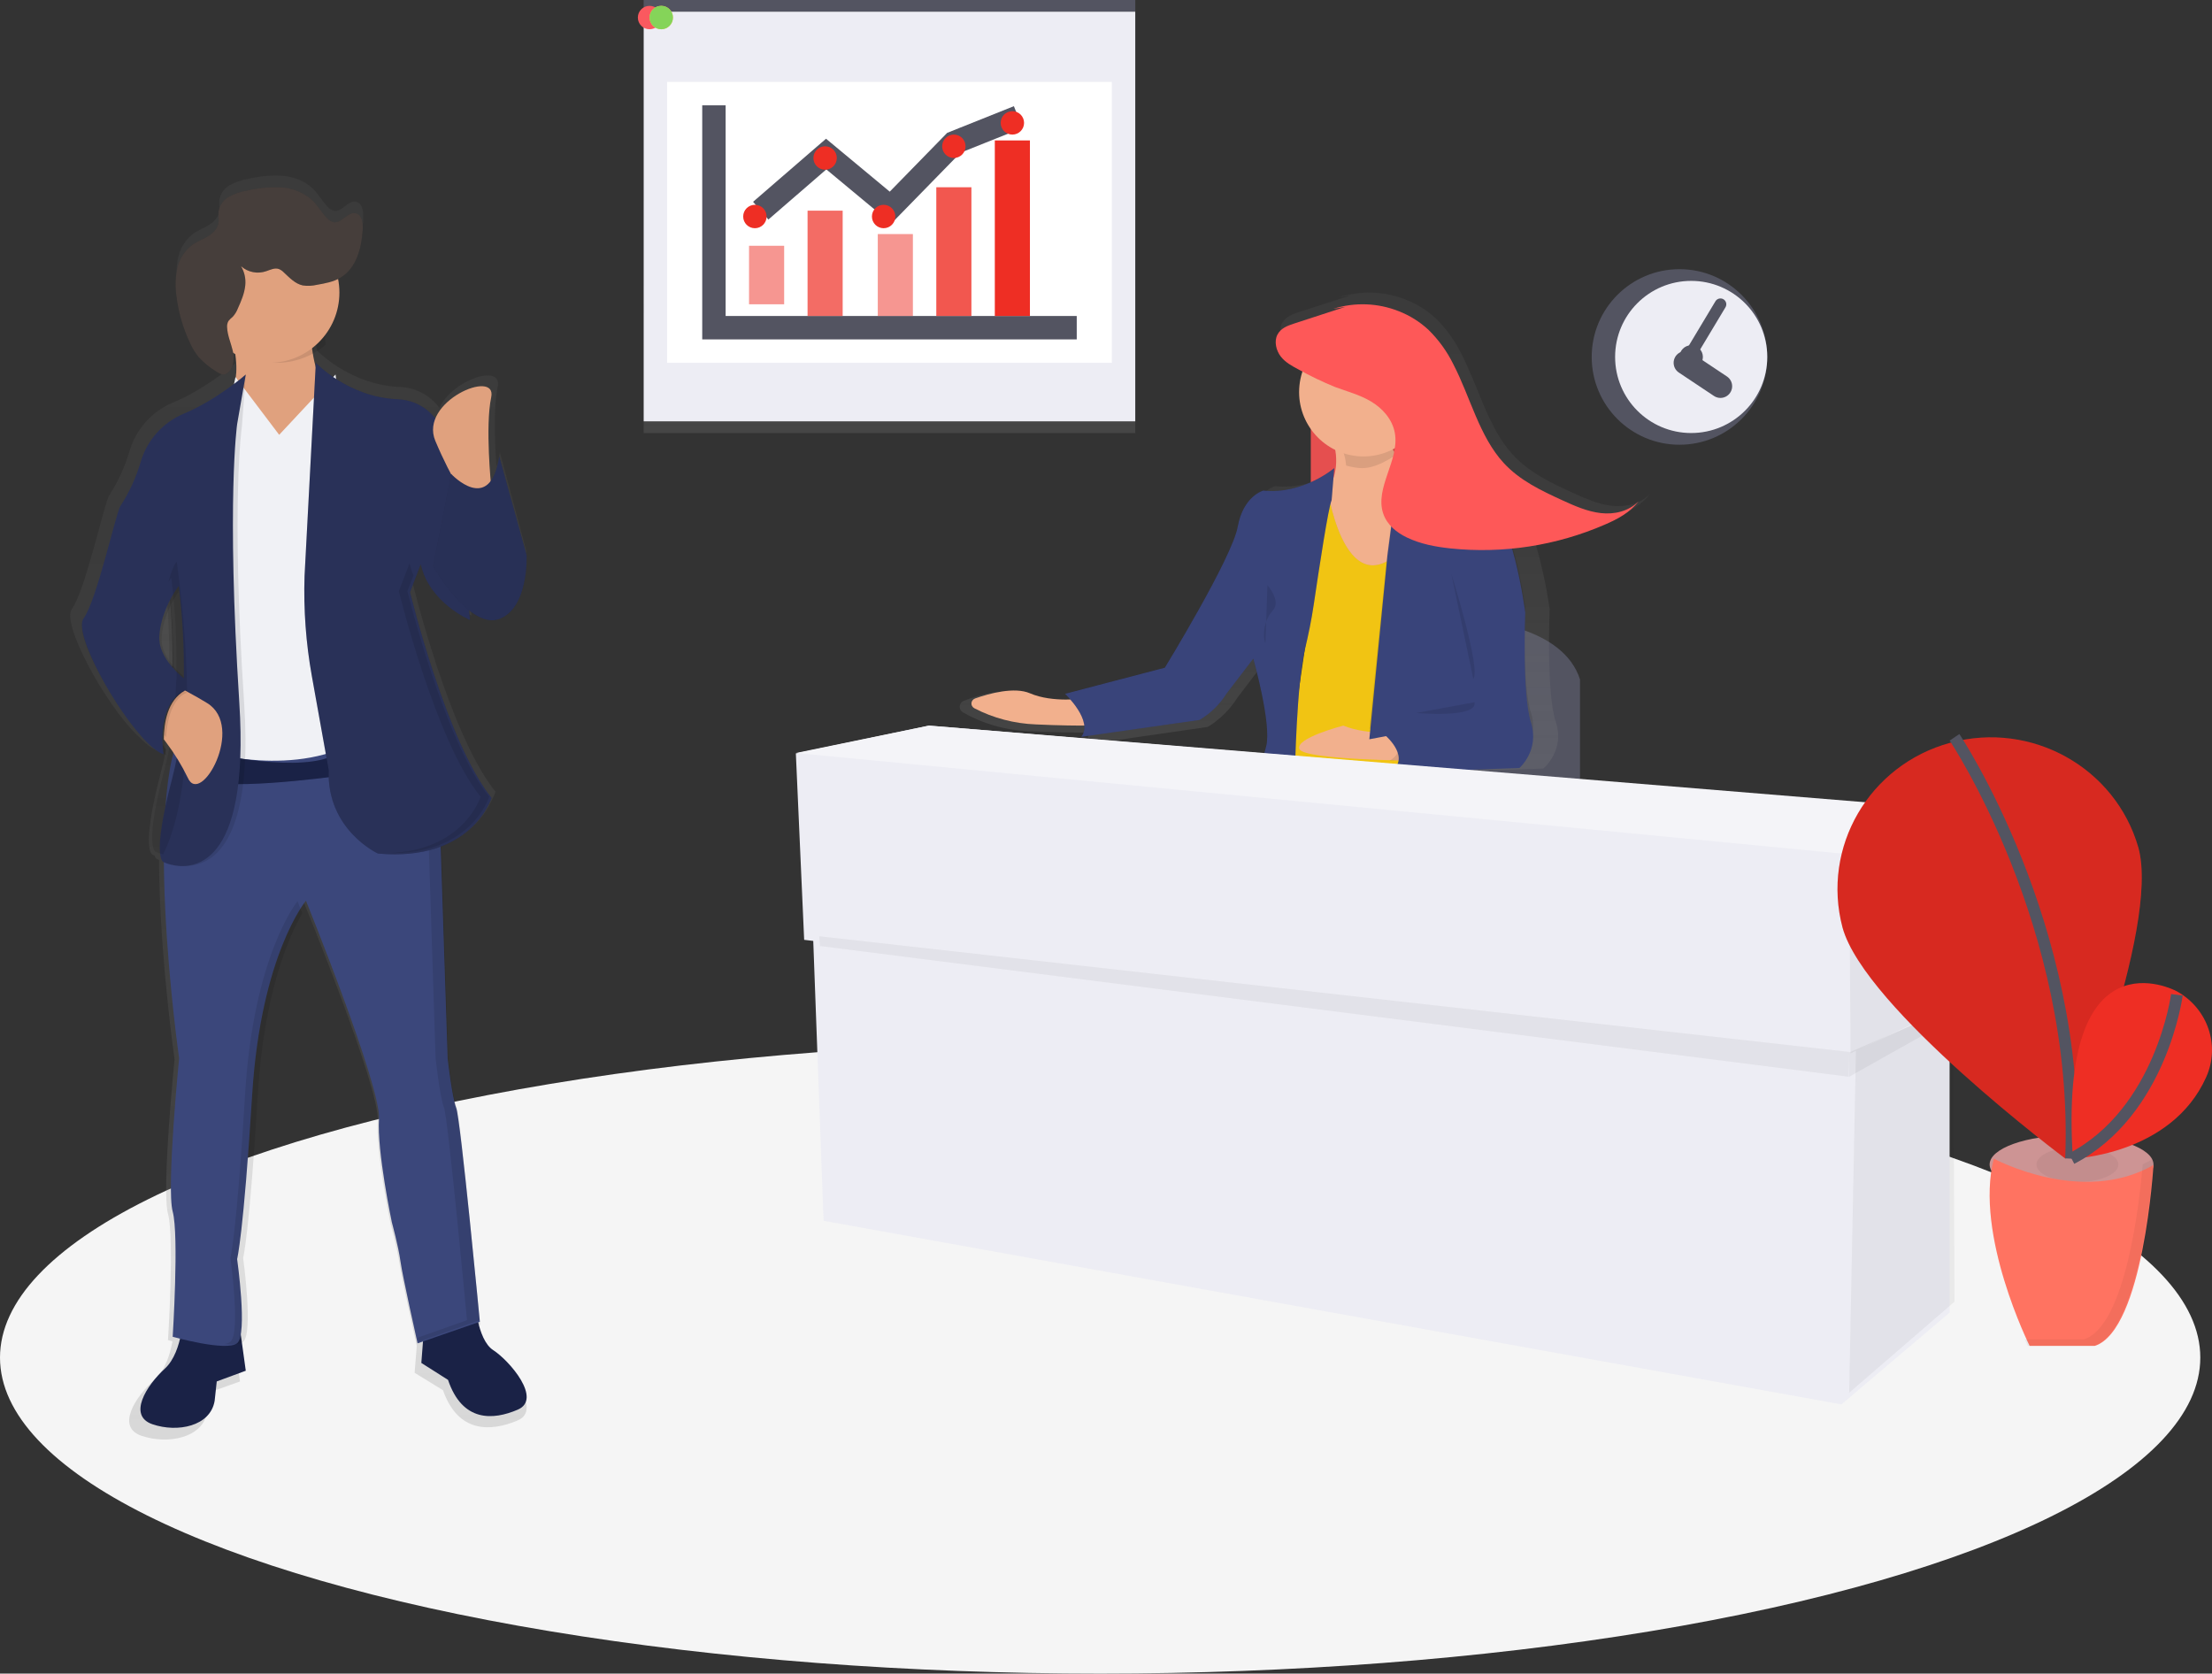 <?xml version="1.0" encoding="UTF-8"?>
<svg width="189px" height="143px" viewBox="0 0 189 143" version="1.1" xmlns="http://www.w3.org/2000/svg" xmlns:xlink="http://www.w3.org/1999/xlink">
    <rect x="0" y="0" width="189" height="143" fill="#333333" stroke="none"/>
    <!-- Generator: Sketch 51.2 (57519) - http://www.bohemiancoding.com/sketch -->
    <title>PALCEHOLDER 1</title>
    <desc>Created with Sketch.</desc>
    <defs>
        <linearGradient x1="49.998%" y1="100%" x2="49.998%" y2="0%" id="linearGradient-1">
            <stop stop-color="#808080" stop-opacity="0.25" offset="0%"></stop>
            <stop stop-color="#808080" stop-opacity="0.12" offset="54%"></stop>
            <stop stop-color="#808080" stop-opacity="0.1" offset="100%"></stop>
        </linearGradient>
        <linearGradient x1="49.999%" y1="100%" x2="49.999%" y2="-0.035%" id="linearGradient-2">
            <stop stop-color="#808080" stop-opacity="0.25" offset="0%"></stop>
            <stop stop-color="#808080" stop-opacity="0.12" offset="54%"></stop>
            <stop stop-color="#808080" stop-opacity="0.1" offset="100%"></stop>
        </linearGradient>
        <linearGradient x1="50.021%" y1="99.999%" x2="50.021%" y2="-0.011%" id="linearGradient-3">
            <stop stop-color="#808080" stop-opacity="0.25" offset="0%"></stop>
            <stop stop-color="#808080" stop-opacity="0.12" offset="54%"></stop>
            <stop stop-color="#808080" stop-opacity="0.1" offset="100%"></stop>
        </linearGradient>
        <linearGradient x1="50.003%" y1="100%" x2="50.003%" y2="0%" id="linearGradient-4">
            <stop stop-color="#808080" stop-opacity="0.25" offset="0%"></stop>
            <stop stop-color="#808080" stop-opacity="0.12" offset="54%"></stop>
            <stop stop-color="#808080" stop-opacity="0.1" offset="100%"></stop>
        </linearGradient>
    </defs>
    <g id="PALCEHOLDER-1" stroke="none" stroke-width="1" fill="none" fill-rule="evenodd">
        <g id="undraw_in_the_office_o44c">
            <polygon id="Shape" fill="url(#linearGradient-1)" fill-rule="nonzero" points="55 0 55 2.049 55 37 97 37 97 2.049 97 0"></polygon>
            <rect id="Rectangle-path" fill="#535461" fill-rule="nonzero" x="55" y="0" width="42" height="1"></rect>
            <rect id="Rectangle-path" fill="#EDEDF4" fill-rule="nonzero" x="55" y="1" width="42" height="35"></rect>
            <rect id="Rectangle-path" fill="#FFFFFF" fill-rule="nonzero" x="57" y="7" width="38" height="24"></rect>
            <circle id="Oval" fill="#FA595F" fill-rule="nonzero" cx="55.5" cy="1.5" r="1"></circle>
            <circle id="Oval" fill="#FFC74C" fill-rule="nonzero" cx="56.5" cy="1.5" r="1"></circle>
            <circle id="Oval" fill="#85D459" fill-rule="nonzero" cx="56.5" cy="1.5" r="1"></circle>
            <polyline id="Shape" stroke="#535461" stroke-width="2" points="61 9 61 28 92 28"></polyline>
            <rect id="Rectangle-path" fill="#EE2E24" fill-rule="nonzero" opacity="0.5" x="64" y="21" width="3" height="5"></rect>
            <rect id="Rectangle-path" fill="#EE2E24" fill-rule="nonzero" opacity="0.7" x="69" y="18" width="3" height="9"></rect>
            <rect id="Rectangle-path" fill="#EE2E24" fill-rule="nonzero" opacity="0.5" x="75" y="20" width="3" height="7"></rect>
            <rect id="Rectangle-path" fill="#EE2E24" fill-rule="nonzero" opacity="0.8" x="80" y="16" width="3" height="11"></rect>
            <rect id="Rectangle-path" fill="#EE2E24" fill-rule="nonzero" x="85" y="12" width="3" height="15"></rect>
            <polyline id="Shape" stroke="#535461" stroke-width="2" points="65 18 70.591 13.164 76.093 17.735 81.5 12.199 87 10"></polyline>
            <circle id="Oval" fill="#EE2E24" fill-rule="nonzero" cx="64.5" cy="18.5" r="1"></circle>
            <circle id="Oval" fill="#EE2E24" fill-rule="nonzero" cx="75.5" cy="18.5" r="1"></circle>
            <circle id="Oval" fill="#EE2E24" fill-rule="nonzero" cx="81.5" cy="12.5" r="1"></circle>
            <circle id="Oval" fill="#EE2E24" fill-rule="nonzero" cx="70.5" cy="13.5" r="1"></circle>
            <circle id="Oval" fill="#EE2E24" fill-rule="nonzero" cx="86.5" cy="10.5" r="1"></circle>
            <ellipse id="Oval" fill="#F5F5F5" fill-rule="nonzero" cx="94" cy="116" rx="94" ry="27"></ellipse>
            <path d="M114,64.683 C114,64.683 116.623,51.892 126.651,53.078 C126.651,53.078 133.568,53.551 135,58.052 L135,68 L114,64.683 Z" id="Shape" fill="#535461" fill-rule="nonzero"></path>
            <path d="M137.711,43.216 C136.545,43.083 135.44,42.584 134.354,42.094 C132.527,41.261 130.657,40.382 129.245,38.836 C127.122,36.516 126.351,33.091 124.857,30.217 C124.304,29.091 123.564,28.069 122.669,27.195 C121.929,26.515 121.071,25.978 120.139,25.611 C118.307,24.876 116.28,24.802 114.399,25.4 L115.444,25.225 L110.975,26.666 C110.419,26.847 109.809,27.077 109.527,27.644 C109.245,28.211 109.424,29.023 109.826,29.542 C110.227,30.061 110.791,30.362 111.338,30.654 L111.808,30.902 C111.033,32.738 111.258,34.848 112.404,36.474 L112.404,41.099 C111.3,41.501 110.121,41.652 108.952,41.542 C108.631,41.65 108.335,41.823 108.083,42.052 C107.538,42.474 106.846,43.317 106.564,44.876 C106.09,47.504 100.714,56.454 100.154,57.373 L91.378,59.693 L91.43,59.744 L91.261,59.788 C91.261,59.788 91.33,59.853 91.439,59.969 C90.448,60.037 88.706,60.033 87.32,59.375 C85.899,58.7 83.618,59.391 82.347,59.881 C82.153,59.956 82.018,60.138 82.002,60.348 C81.985,60.557 82.09,60.758 82.27,60.863 C83.98,61.843 85.898,62.395 87.864,62.473 C90.007,62.586 91.762,62.601 92.964,62.589 C93.021,62.959 92.923,63.336 92.694,63.63 L103.181,62.116 C103.488,61.939 103.779,61.734 104.048,61.502 C104.693,60.985 105.249,60.364 105.693,59.664 L107.951,56.684 C108.093,57.198 109.567,62.66 109.071,64.472 L108.543,66.479 L111.631,66.802 L111.631,66.735 L120.977,68 L120.977,67.789 L120.994,67.789 L121.033,66.02 L131.867,65.668 C131.867,65.668 133.748,64.126 132.926,61.661 C132.105,59.195 132.408,52.048 132.408,52.048 C132.125,50.067 131.696,48.109 131.123,46.192 C133.517,45.847 135.855,45.182 138.075,44.214 C139.153,43.746 140.242,43.178 141,42.189 C140.131,43.075 138.877,43.349 137.711,43.216 Z" id="Shape" fill="url(#linearGradient-2)" fill-rule="nonzero"></path>
            <rect id="Rectangle-path" fill="#FE5858" fill-rule="nonzero" x="112" y="31" width="9" height="14"></rect>
            <rect id="Rectangle-path" fill="#000000" fill-rule="nonzero" opacity="0.1" x="112" y="31" width="9" height="14"></rect>
            <path d="M113.178,36.366 C114.282,37.834 114.481,39.812 113.691,41.478 C112.361,44.392 113.175,48.587 114.247,49.227 C115.318,49.867 119.571,50.739 120.899,48.877 C122.227,47.014 122.153,41.634 121.716,40.853 C121.278,40.072 118.038,39.411 118.177,35 L113.178,36.366 Z" id="Shape" fill="#F2B08D" fill-rule="nonzero"></path>
            <path d="M113.465,42 C113.465,42 115.183,53.393 121,45.551 L120.518,67 L110,65.612 L113.465,42 Z" id="Shape" fill="#000000" fill-rule="nonzero" opacity="0.1"></path>
            <path d="M113.465,42 C113.465,42 115.183,53.393 121,45.551 L120.518,67 L110,65.612 L113.465,42 Z" id="Shape" fill="#F1C413" fill-rule="nonzero"></path>
            <path d="M120.121,62.528 C120.121,62.528 116.963,62.909 114.777,62 C114.777,62 110.613,63.074 111.029,64.007 C111.446,64.94 121,65 121,65 L120.121,62.528 Z" id="Shape" fill="#F2B08D" fill-rule="nonzero"></path>
            <path d="M92.623,59.681 C92.623,59.681 89.944,60.077 88.01,59.241 C86.674,58.662 84.525,59.256 83.326,59.676 C83.143,59.741 83.017,59.896 83.002,60.076 C82.986,60.255 83.084,60.427 83.253,60.518 C84.864,61.358 86.67,61.831 88.52,61.898 C92.453,62.085 95,61.958 95,61.958 L92.623,59.681 Z" id="Shape" fill="#F2B08D" fill-rule="nonzero"></path>
            <path d="M118.546,47.149 L117,62.27 L118.433,62.013 C118.433,62.013 120.648,63.878 118.731,65 L129.818,64.653 C129.818,64.653 131.573,63.206 130.806,60.883 C130.039,58.559 130.323,51.859 130.323,51.859 C130.323,51.859 129.181,43.379 126.915,42.936 C126.915,42.936 122.331,42.024 119.653,39 L118.546,47.149 Z" id="Shape" fill="#000000" fill-rule="nonzero" opacity="0.1"></path>
            <path d="M118.546,47.473 L117,63.167 L118.433,62.899 C118.433,62.899 120.648,64.836 118.731,66 L129.818,65.625 C129.818,65.625 131.573,64.123 130.806,61.712 C130.039,59.3 130.323,52.346 130.323,52.346 C130.323,52.346 129.181,43.545 126.915,43.085 C126.915,43.085 122.331,42.139 119.653,39 L118.546,47.473 Z" id="Shape" fill="#39447A" fill-rule="nonzero"></path>
            <path d="M114,40 C114,40 111.326,42.267 107.938,41.915 C107.938,41.915 106.231,42.361 105.75,45.013 C105.27,47.666 99.526,57.039 99.526,57.039 L91,59.269 C91,59.269 93.456,61.601 92.383,62.946 L102.494,61.503 C103.427,60.946 104.215,60.177 104.794,59.256 L107.081,56.273 C107.081,56.273 108.672,61.944 108.173,63.768 L107.664,65.69 L110.642,66 C110.642,66 110.787,58.459 111.488,55.53 C111.792,54.262 112.054,52.988 112.245,51.699 C112.731,48.409 113.493,43.406 113.777,42.746 L114,40 Z" id="Shape" fill="#000000" fill-rule="nonzero" opacity="0.1"></path>
            <path d="M114,40 C114,40 111.326,42.277 107.939,41.917 C107.939,41.917 106.231,42.362 105.751,45.016 C105.271,47.67 99.525,57.051 99.525,57.051 L91,59.282 C91,59.282 93.456,61.615 92.383,62.961 L102.493,61.517 C103.43,60.96 104.221,60.187 104.801,59.263 L107.088,56.278 C107.088,56.278 108.679,61.952 108.18,63.777 L107.67,65.7 L110.642,66 C110.642,66 110.787,58.455 111.488,55.524 C111.792,54.255 112.054,52.98 112.245,51.691 C112.732,48.399 113.493,43.393 113.778,42.733 L114,40 Z" id="Shape" fill="#39447A" fill-rule="nonzero"></path>
            <path d="M120,38.406 C119.501,37.684 119.074,37.376 119.123,36 L114,37.261 C114.606,37.987 114.959,38.863 115.013,39.776 C115.376,39.881 115.75,39.952 116.128,39.988 C117.528,40.122 118.936,39.095 120,38.406 Z" id="Shape" fill="#000000" fill-rule="nonzero" opacity="0.1"></path>
            <circle id="Oval" fill="#F2B08D" fill-rule="nonzero" transform="translate(116.5, 33.5) rotate(-84.08) translate(-116.5, -33.5) " cx="116.5" cy="33.5" r="5.5"></circle>
            <path d="M108.294,50 C108.294,50 109.5,51.352 108.76,52.158 C108.02,52.964 107.85,54.206 108.121,55" id="Shape" fill="#000000" fill-rule="nonzero" opacity="0.1"></path>
            <path d="M124,49 C124,49 126.578,57.234 125.88,58" id="Shape" fill="#000000" fill-rule="nonzero" opacity="0.1"></path>
            <path d="M121,60.922 C121,60.922 126.289,61.398 125.988,60" id="Shape" fill="#000000" fill-rule="nonzero" opacity="0.1"></path>
            <path d="M113.913,26.388 C115.758,25.805 117.745,25.881 119.541,26.601 C120.458,26.962 121.301,27.49 122.029,28.158 C122.906,29.013 123.631,30.013 124.173,31.114 C125.633,33.927 126.39,37.279 128.471,39.548 C129.856,41.058 131.69,41.92 133.481,42.742 C134.539,43.226 135.63,43.711 136.775,43.841 C137.919,43.971 139.148,43.703 140,42.838 C139.264,43.805 138.196,44.361 137.138,44.819 C132.975,46.628 128.421,47.33 123.911,46.857 C122.642,46.72 121.373,46.486 120.197,45.92 C119.351,45.511 118.53,44.87 118.196,43.909 C117.426,41.694 119.588,39.343 119.182,37.007 C118.97,35.808 118.105,34.877 117.141,34.302 C116.176,33.727 115.1,33.45 114.07,33.067 C112.988,32.626 111.933,32.119 110.912,31.548 C110.375,31.263 109.821,30.963 109.431,30.46 C109.042,29.958 108.85,29.182 109.14,28.609 C109.429,28.037 110.015,27.83 110.559,27.651 L114.943,26.222" id="Shape" fill="#FE5858" fill-rule="nonzero"></path>
            <polygon id="Shape" fill="#EDEDF4" fill-rule="nonzero" points="168 69.369 79.374 62 68 64.376 68.71 80.304 69.487 80.398 70.369 104.312 157.338 120 166.58 112.156 166.58 86.229 167.763 85.534"></polygon>
            <polygon id="Shape" fill="#000000" fill-rule="nonzero" opacity="0.05" points="168 69 167.762 85.415 158.12 90 158 72.862"></polygon>
            <polygon id="Shape" fill="#000000" fill-rule="nonzero" opacity="0.05" points="166.886 86 167 111.222 158 119 158.577 89.771"></polygon>
            <polygon id="Shape" fill="#000000" fill-rule="nonzero" opacity="0.05" points="70.064 80.832 157.954 92 158 89.882 70 80"></polygon>
            <polygon id="Shape" fill="#000000" fill-rule="nonzero" opacity="0.05" points="167 86.942 167 86 158 89.921 158 92"></polygon>
            <polygon id="Shape" fill="#F4F4F8" fill-rule="nonzero" points="68 64.34 79.374 62 168 69.255 158.046 73"></polygon>
            <ellipse id="Oval" fill="#CD9494" fill-rule="nonzero" cx="177" cy="99.5" rx="7" ry="2.5"></ellipse>
            <ellipse id="Oval" fill="#000000" fill-rule="nonzero" opacity="0.05" cx="177.5" cy="99.5" rx="3.5" ry="1.5"></ellipse>
            <path d="M170.357,99 C170.357,99 177.874,103.068 184,99.543 C184,99.543 183.162,113.643 178.988,115 L173.419,115 C173.419,115 168.686,105.508 170.357,99 Z" id="Shape" fill="#FF7361" fill-rule="nonzero"></path>
            <path d="M182.71,72.42 C184.619,79.326 176.476,99 176.476,99 C176.476,99 159.334,86.176 157.433,79.262 C155.607,72.386 159.718,65.339 166.649,63.463 C173.579,61.587 180.744,65.582 182.71,72.42 Z" id="Shape" fill="#EE2E24" fill-rule="nonzero"></path>
            <path d="M182.71,72.42 C184.619,79.326 176.476,99 176.476,99 C176.476,99 159.334,86.176 157.433,79.262 C155.607,72.386 159.718,65.339 166.649,63.463 C173.579,61.587 180.744,65.582 182.71,72.42 Z" id="Shape" fill="#000000" fill-rule="nonzero" opacity="0.1"></path>
            <path d="M167,63 C167,63 177.765,79.077 176.957,99" id="Shape" stroke="#535461"></path>
            <path d="M185.905,84.658 C185.905,84.658 175.828,79.33 177.113,99 C177.113,99 185.519,98.708 188.501,92.042 C189.708,89.359 188.66,86.222 186.062,84.74 L185.905,84.658 Z" id="Shape" fill="#EE2E24" fill-rule="nonzero"></path>
            <path d="M186,85 C186,85 184.688,94.991 177,99" id="Shape" stroke="#535461"></path>
            <path d="M183.084,99.477 C182.797,102.835 181.625,113.264 178.075,114.438 L173,114.438 C173.162,114.797 173.259,115 173.259,115 L178.912,115 C183.152,113.596 184,99 184,99 C183.703,99.174 183.397,99.334 183.084,99.477 Z" id="Shape" fill="#000000" fill-rule="nonzero" opacity="0.05"></path>
            <circle id="Oval" fill="#535461" fill-rule="nonzero" cx="143.5" cy="30.5" r="7.5"></circle>
            <circle id="Oval" fill="#EDEDF4" fill-rule="nonzero" cx="144.5" cy="30.5" r="6.5"></circle>
            <circle id="Oval" fill="#535461" fill-rule="nonzero" cx="144.5" cy="30.5" r="1"></circle>
            <path d="M147,26 L144,31" id="Shape" stroke="#535461" stroke-linecap="round"></path>
            <path d="M144,31 L147,33" id="Shape" stroke="#535461" stroke-width="2" stroke-linecap="round"></path>
            <path d="M41.966,116.181 C41.164,115.683 40.741,114.433 40.52,113.383 L41.034,113.207 C41.034,113.207 39.354,95.727 38.983,94.797 C38.611,93.868 38.237,90.52 38.237,90.52 L37.631,72.289 C40.418,71.272 41.59,69.305 41.984,68.443 C42.127,68.19 42.246,67.924 42.34,67.648 C38.414,62.815 35.251,49.799 35.251,49.799 L35.782,48.425 L36.016,47.821 C36.795,51.121 40.288,52.595 40.288,52.595 L40.237,52.111 C40.375,52.18 40.46,52.217 40.472,52.221 C41.205,52.767 41.984,53.052 42.714,52.782 C45.003,51.904 44.966,47.88 44.953,47.431 C44.953,47.172 44.953,47.016 44.953,47.016 L42.712,38.648 C42.653,39.071 42.557,39.488 42.424,39.893 C42.294,38.16 42.129,34.912 42.526,33.067 C42.966,31.016 38.662,32.428 37.545,34.846 C36.739,33.757 35.481,33.099 34.132,33.061 C30.231,32.893 27.564,30.417 27.107,29.97 C27.007,29.547 26.931,29.118 26.878,28.686 C28.421,27.3 29.155,25.22 28.826,23.167 C28.927,23.122 29.025,23.071 29.12,23.016 C30.504,22.185 30.948,20.407 31.035,18.8 C31.035,18.717 31.035,18.628 31.035,18.539 C31.055,18.005 30.933,17.345 30.415,17.237 C29.735,17.094 29.237,18.122 28.556,18.012 C28.346,17.962 28.158,17.848 28.016,17.686 C27.547,17.219 27.231,16.619 26.766,16.152 C26.072,15.455 25.085,15.1 24.101,15.015 C23.115,14.961 22.127,15.054 21.168,15.291 C20.639,15.377 20.129,15.551 19.657,15.805 C19.185,16.063 18.851,16.52 18.748,17.051 C18.736,17.164 18.732,17.277 18.738,17.391 C18.738,17.563 18.738,17.74 18.753,17.912 C18.75,17.987 18.742,18.062 18.728,18.136 C18.629,18.624 18.228,18.997 17.8,19.253 C17.372,19.508 16.895,19.686 16.492,19.979 C15.848,20.477 15.401,21.188 15.23,21.986 C15.127,22.436 15.079,22.897 15.09,23.358 C15.084,23.774 15.109,24.19 15.162,24.603 C15.332,25.993 15.721,27.346 16.313,28.613 C16.508,29.059 16.759,29.477 17.061,29.858 C17.503,30.343 18.011,30.762 18.571,31.104 C18.798,31.257 19.069,31.415 19.329,31.33 C19.405,31.301 19.475,31.259 19.536,31.205 C19.92,30.886 20.05,30.375 20.038,29.865 C20.038,29.919 20.054,29.975 20.06,30.026 L20.097,30.043 C20.124,30.379 20.124,30.716 20.097,31.052 C19.752,31.346 17.412,33.306 14.792,34.389 C12.996,35.137 11.631,36.657 11.073,38.528 C10.678,39.883 10.086,41.172 9.317,42.355 C8.943,42.913 7.266,50.536 6.146,52.024 C5.21,53.27 8.976,60.119 11.652,62.75 L11.772,62.864 C12.391,63.516 12.962,63.971 13.424,64.11 C13.358,63.688 13.324,63.262 13.321,62.835 C13.625,63.25 13.918,63.655 14.183,64.056 C14.073,64.643 13.945,65.22 13.796,65.783 C11.937,72.839 13.05,73.034 13.05,73.034 C13.05,73.034 13.106,73.061 13.203,73.099 C13.3,73.383 13.422,73.406 13.422,73.406 C13.422,73.406 13.48,73.435 13.586,73.474 C13.631,81.612 14.914,90.514 14.914,90.514 C14.914,90.514 13.794,101.671 14.354,103.716 C14.914,105.76 14.354,114.508 14.354,114.508 L14.736,114.61 C14.53,115.714 14.117,117.069 13.234,117.856 C11.555,119.344 9.877,121.947 12.115,122.69 C14.352,123.433 17.337,122.876 17.709,120.643 L17.895,118.97 L20.507,118.041 L20.06,114.927 C20.796,113.746 19.947,107.813 19.947,107.813 C19.947,107.813 20.507,105.766 21.252,93.681 C21.273,93.341 21.298,93.011 21.323,92.683 C21.323,92.587 21.337,92.494 21.345,92.4 C21.366,92.153 21.388,91.908 21.411,91.668 C21.411,91.585 21.428,91.5 21.436,91.417 C21.467,91.107 21.5,90.794 21.535,90.501 C21.535,90.456 21.548,90.41 21.552,90.364 C21.584,90.108 21.616,89.857 21.649,89.609 L21.684,89.351 C21.716,89.126 21.749,88.905 21.783,88.687 C21.783,88.623 21.802,88.559 21.812,88.496 C21.856,88.22 21.902,87.952 21.949,87.693 L21.982,87.517 C22.019,87.311 22.057,87.107 22.097,86.907 L22.143,86.68 C22.186,86.47 22.229,86.262 22.273,86.058 L22.298,85.941 C22.351,85.703 22.405,85.47 22.459,85.244 L22.502,85.064 C22.545,84.891 22.588,84.721 22.63,84.555 L22.68,84.366 C22.736,84.159 22.792,83.951 22.849,83.744 L22.849,83.727 C22.907,83.519 22.967,83.324 23.027,83.129 L23.079,82.961 C23.124,82.816 23.17,82.673 23.215,82.534 L23.265,82.384 C23.325,82.204 23.384,82.027 23.444,81.857 L23.471,81.784 C23.524,81.638 23.576,81.494 23.628,81.355 L23.682,81.212 C23.729,81.087 23.776,80.966 23.822,80.848 L23.866,80.74 C23.925,80.592 23.984,80.449 24.043,80.311 L24.083,80.219 C24.13,80.11 24.176,80.004 24.223,79.9 L24.277,79.782 C24.325,79.676 24.373,79.574 24.42,79.474 L24.448,79.41 C24.504,79.292 24.56,79.18 24.614,79.072 L24.659,78.985 L24.779,78.75 L24.826,78.661 L24.967,78.399 L24.967,78.381 L25.11,78.129 L25.151,78.059 C25.371,77.667 25.62,77.292 25.897,76.938 C25.897,76.938 32.452,92.938 32.272,95.723 C32.093,98.508 33.392,104.648 33.392,104.648 C33.392,104.648 33.952,106.694 34.138,107.995 C34.297,109.102 35.264,113.429 35.549,114.705 L35.594,114.913 L35.594,114.936 L35.607,114.992 L35.607,115.023 L35.607,115.042 L35.425,117.298 L37.85,118.786 C39.156,122.505 41.953,122.314 44.193,121.388 C46.432,120.463 43.457,117.1 41.966,116.181 Z M39.235,40.545 L39.206,40.52 L39.206,40.485 L39.235,40.545 Z M14.8,57.205 C14.666,57.093 14.528,56.968 14.387,56.835 C14.23,56.669 14.077,56.493 13.935,56.306 L14.034,56.414 C14.178,56.551 14.323,56.68 14.462,56.794 C14.483,54.662 14.397,52.531 14.205,50.407 C14.296,50.254 14.379,50.119 14.453,50.007 C14.709,52.397 14.824,54.801 14.8,57.205 Z" id="Shape" fill="url(#linearGradient-3)" fill-rule="nonzero"></path>
            <path d="M19.912,29.019 L19.912,29.065 L19.869,29 L19.912,29.019 Z M14.33,56.627 C13.588,55.823 12.922,54.771 13.007,53.635 C13.142,51.858 13.956,50.378 14.395,49.697 C14.649,52.122 14.764,54.561 14.741,57 C14.608,56.887 14.469,56.76 14.33,56.627 Z M38.969,40.039 L39,40.095 L38.971,40.07 L38.969,40.039 Z" id="Shape" fill="url(#linearGradient-4)" fill-rule="nonzero"></path>
            <path d="M40.561,111 C40.561,111 40.737,114.452 42.139,115.36 C43.54,116.268 46.348,119.538 44.243,120.446 C42.139,121.354 39.509,121.536 38.281,117.904 L36,116.456 L36.351,111.906 L40.561,111 Z" id="Shape" fill="#1A2246" fill-rule="nonzero"></path>
            <path d="M15.683,112 C15.683,112 15.683,115.477 14.088,116.939 C12.494,118.401 10.898,120.963 13.025,121.695 C15.152,122.426 17.987,121.878 18.342,119.682 L18.52,118.037 L21,117.122 L20.292,112 L15.683,112 Z" id="Shape" fill="#1A2246" fill-rule="nonzero"></path>
            <path d="M37.515,68.111 L38.248,90.432 C38.248,90.432 38.616,93.753 38.982,94.675 C39.347,95.598 41,112.936 41,112.936 L35.678,114.781 C35.678,114.781 34.393,109.063 34.216,107.771 C34.038,106.479 33.482,104.45 33.482,104.45 C33.482,104.45 32.197,98.358 32.381,95.596 C32.565,92.833 26.142,76.963 26.142,76.963 C26.142,76.963 22.289,81.584 21.546,93.558 C20.802,105.532 20.261,107.578 20.261,107.578 C20.261,107.578 21.178,114.035 20.261,114.772 C19.343,115.51 14.755,114.22 14.755,114.22 C14.755,114.22 15.305,105.551 14.755,103.521 C14.205,101.492 15.305,90.424 15.305,90.424 C15.305,90.424 11.826,66.092 16.23,61.286 L35.313,60 L37.515,68.111 Z" id="Shape" fill="#3B477B" fill-rule="nonzero"></path>
            <g id="Group" opacity="0.1" transform="translate(19, 60)" fill="#000000" fill-rule="nonzero">
                <path d="M20.9,52.804 C20.9,52.804 19.291,35.541 18.932,34.623 C18.574,33.705 18.217,30.398 18.217,30.398 L17.502,8.179 L15.384,0.171 L16.437,0.098 L18.584,8.179 L19.299,30.401 C19.299,30.401 19.657,33.707 20.014,34.625 C20.37,35.543 21.974,52.804 21.974,52.804 L16.785,54.64 L16.708,54.287 L20.9,52.804 Z" id="Shape"></path>
                <path d="M0.686,54.642 C1.581,53.908 0.686,47.48 0.686,47.48 C0.686,47.48 1.222,45.46 1.939,33.523 C2.656,21.586 6.421,17.002 6.421,17.002 C6.421,17.002 6.571,17.38 6.828,18.031 C5.714,19.967 3.551,24.771 3.027,33.531 C2.312,45.468 1.774,47.488 1.774,47.488 C1.774,47.488 2.669,53.917 1.774,54.651 C1.495,54.881 0.866,54.912 0.134,54.849 C0.333,54.83 0.523,54.759 0.686,54.642 Z" id="Shape"></path>
            </g>
            <path d="M26.794,25 C26.794,25 25.377,31.769 29.281,35.343 C33.184,38.917 20.039,41.737 17.73,38.729 C15.421,35.72 19.328,34.215 19.328,34.215 C19.328,34.215 21.283,32.523 19.328,27.446 L26.794,25 Z" id="Shape" fill="#E0A17E" fill-rule="nonzero"></path>
            <path d="M28.668,32 L23.854,37.153 L20.121,32.216 L17,47.094 L18.111,64.378 C18.111,64.378 27,66.771 32,62.169 L30.524,46.159 L28.668,32 Z" id="Shape" fill="#F0F1F5" fill-rule="nonzero"></path>
            <path d="M29.243,64 L30,66.156 C30,66.156 21.049,67.473 18,66.817 L18.761,64.504 C18.761,64.504 27.148,66.312 29.243,64 Z" id="Shape" fill="#000000" fill-rule="nonzero" opacity="0.1"></path>
            <path d="M29.243,64 L30,66.154 C30,66.154 21.049,67.474 18,66.816 L18.761,64.498 C18.761,64.498 27.148,66.318 29.243,64 Z" id="Shape" fill="#1A2246" fill-rule="nonzero"></path>
            <path d="M26.982,31 C26.982,31 29.73,33.929 33.945,34.113 C38.159,34.296 38.708,39.423 38.708,39.423 L40.168,52.974 C40.168,52.974 36.686,51.515 35.954,48.215 L35.038,50.595 C35.038,50.595 38.153,63.411 42,68.173 C42,68.173 40.352,73.666 32.29,72.933 C32.29,72.933 27.892,70.919 28.076,65.792 L26.647,57.765 C26.139,54.946 25.93,52.081 26.021,49.217 L26.982,31 Z" id="Shape" fill="#000000" fill-rule="nonzero" opacity="0.1"></path>
            <path d="M26.986,31 C26.986,31 29.732,33.93 33.944,34.113 C38.155,34.296 38.704,39.428 38.704,39.428 L40.163,52.981 C40.163,52.981 36.683,51.521 35.951,48.22 L35.036,50.602 C35.036,50.602 38.155,63.406 42,68.172 C42,68.172 40.353,73.666 32.296,72.933 C32.296,72.933 27.901,70.918 28.085,65.791 L26.646,57.776 C26.139,54.956 25.93,52.091 26.021,49.228 L26.986,31 Z" id="Shape" fill="#293158" fill-rule="nonzero"></path>
            <path d="M21,32 C21,32 18.868,34.382 15.969,35.541 C14.134,36.286 12.743,37.785 12.18,39.625 C11.778,40.961 11.174,42.233 10.387,43.4 C10.005,43.95 8.292,51.472 7.149,52.941 C6.006,54.41 11.721,63.765 14.195,64.5 C14.195,64.5 13.243,59.363 17.051,58.814 C17.051,58.814 13.623,56.795 13.813,54.41 C14.004,52.024 15.527,50.19 15.527,50.19 C15.527,50.19 16.86,59.547 14.956,66.518 C13.052,73.489 14.195,73.673 14.195,73.673 C14.195,73.673 22.002,77.342 20.861,60.094 C19.721,42.847 20.67,36.427 20.67,36.427 L21,32 Z" id="Shape" fill="#000000" fill-rule="nonzero" opacity="0.1"></path>
            <path d="M13.981,64.449 C13.981,64.449 13.251,60.37 15.685,59.077 C15.605,61.518 15.34,64.132 14.721,66.476 C12.874,73.481 13.983,73.666 13.983,73.666 C14.176,73.755 14.378,73.826 14.585,73.876 C16.356,74.319 21.364,74.342 20.447,60.022 C19.338,42.693 20.262,36.24 20.262,36.24 L21,32 C21,32 18.512,34.183 15.699,35.348 C13.92,36.097 12.571,37.603 12.025,39.452 C11.633,40.794 11.047,42.072 10.285,43.245 C9.915,43.797 8.253,51.356 7.145,52.832 C6.217,54.066 9.949,60.855 12.597,63.464 C13.114,63.979 13.59,64.329 13.981,64.449 Z M13.878,55.714 C13.675,55.275 13.583,54.793 13.613,54.31 C13.75,52.542 14.591,51.075 15.02,50.428 C15.174,50.198 15.274,50.072 15.274,50.072 C15.595,52.691 15.74,55.33 15.71,57.969 C15.064,57.435 14.284,56.634 13.878,55.716 L13.878,55.714 Z" id="Shape" fill="#293158" fill-rule="nonzero"></path>
            <path d="M23.612,31 C22.661,31.001 21.723,30.796 20.868,30.4 C20.722,29.355 20.43,28.334 20,27.364 L28,25 C27.707,26.466 27.652,27.967 27.835,29.449 C26.679,30.451 25.173,31.004 23.612,31 Z" id="Shape" fill="#000000" fill-rule="nonzero" opacity="0.1"></path>
            <circle id="Oval" fill="#E0A17E" fill-rule="nonzero" cx="23" cy="25" r="6"></circle>
            <g id="Group" opacity="0.1" transform="translate(33, 48)" fill="#000000" fill-rule="nonzero">
                <path d="M8.062,20.075 C4.203,15.319 1.078,2.51 1.078,2.51 L1.993,0.131 C2.072,0.484 2.185,0.828 2.332,1.158 L1.808,2.51 C1.808,2.51 4.935,15.312 8.795,20.075 C8.795,20.075 7.286,25.075 0.126,24.89 C6.654,24.719 8.062,20.075 8.062,20.075 Z" id="Shape"></path>
            </g>
            <path d="M41.97,41.578 C41.97,41.578 41.441,36.428 41.97,33.943 C42.5,31.458 35.781,34.299 37.196,37.672 C38.612,41.045 40.025,43 40.025,43 L41.97,41.578 Z" id="Shape" fill="#E0A17E" fill-rule="nonzero"></path>
            <path d="M42.656,39 L44.997,47.447 C44.997,47.447 45.192,51.953 42.656,52.891 C40.12,53.83 37,48.386 37,48.386 L38.554,40.503 C38.554,40.503 41.877,44.068 42.656,39 Z" id="Shape" fill="#000000" fill-rule="nonzero" opacity="0.1"></path>
            <path d="M42.656,39 L44.997,47.447 C44.997,47.447 45.192,51.953 42.656,52.891 C40.12,53.83 37,48.386 37,48.386 L38.554,40.503 C38.554,40.503 41.877,44.068 42.656,39 Z" id="Shape" fill="#293158" fill-rule="nonzero"></path>
            <path d="M42.656,39 L44.997,47.447 C44.997,47.447 45.192,51.953 42.656,52.891 C40.12,53.83 37,48.386 37,48.386 L38.554,40.503 C38.554,40.503 41.877,44.068 42.656,39 Z" id="Shape" fill="#000000" fill-rule="nonzero" opacity="0.02"></path>
            <path d="M14.074,65.656 C12.217,72.608 13.332,72.792 13.332,72.792 C13.526,72.88 13.729,72.95 13.937,73 C15.808,69.289 16.126,63.228 15.963,57.999 C15.963,57.957 15.963,57.915 15.963,57.872 C15.851,54.569 15.564,51.273 15.102,48 C14.89,48.181 14.641,48.806 14.381,49.727 C14.535,49.498 14.637,49.373 14.637,49.373 C14.959,51.973 15.105,54.592 15.074,57.211 C15.104,57.578 15.095,57.948 15.049,58.313 C14.962,60.734 14.696,63.328 14.074,65.656 Z" id="Shape" fill="#000000" fill-rule="nonzero" opacity="0.1"></path>
            <path d="M14,63.175 L14.209,63.452 C14.914,64.386 15.529,65.392 16.044,66.455 C17.145,68.967 20.977,62.097 17.706,60.079 C17.17,59.752 16.659,59.455 16.178,59.2 L15.807,59 C14.295,59.84 14.002,61.805 14,63.175 Z" id="Shape" fill="#E0A17E" fill-rule="nonzero"></path>
            <path d="M14,62.751 L14.192,63 C14.192,63 14.271,59.77 16,59.18 L15.66,59 C14.271,59.756 14.002,61.521 14,62.751 Z" id="Shape" fill="#000000" fill-rule="nonzero" opacity="0.1"></path>
            <path d="M22.75,23.171 C23.097,23.054 23.461,22.867 23.815,22.982 C23.976,23.046 24.121,23.143 24.241,23.268 C24.729,23.721 25.21,24.247 25.864,24.388 C26.268,24.449 26.681,24.431 27.078,24.336 C27.768,24.216 28.478,24.088 29.078,23.735 C30.467,22.919 30.91,21.149 30.996,19.558 C31.025,19.023 30.913,18.331 30.38,18.22 C29.698,18.077 29.2,19.097 28.512,18.986 C28.302,18.936 28.113,18.823 27.971,18.662 C27.502,18.201 27.185,17.613 26.716,17.141 C25.986,16.47 25.041,16.072 24.045,16.015 C23.055,15.961 22.063,16.053 21.101,16.287 C20.571,16.373 20.059,16.546 19.586,16.797 C19.11,17.056 18.775,17.511 18.675,18.037 C18.628,18.394 18.726,18.761 18.653,19.111 C18.553,19.596 18.153,19.963 17.722,20.219 C17.292,20.475 16.815,20.639 16.41,20.939 C15.764,21.434 15.316,22.137 15.145,22.926 C14.978,23.71 14.955,24.517 15.077,25.309 C15.245,26.685 15.631,28.026 16.223,29.283 C16.418,29.723 16.67,30.137 16.973,30.514 C17.415,30.995 17.925,31.412 18.487,31.752 C18.715,31.903 18.988,32.061 19.248,31.977 C19.326,31.949 19.398,31.907 19.461,31.853 C19.991,31.416 20.042,30.625 19.887,29.965 C19.731,29.304 19.437,28.664 19.405,27.984 C19.385,27.793 19.424,27.601 19.516,27.432 C19.627,27.296 19.753,27.171 19.891,27.061 C20.075,26.858 20.219,26.623 20.317,26.369 C20.6,25.739 20.888,25.078 20.956,24.384 C21.016,23.815 20.89,23.242 20.596,22.749 C21.181,23.268 22.008,23.43 22.75,23.171 Z" id="Shape" fill="#000000" fill-rule="nonzero" opacity="0.1"></path>
            <path d="M22.75,23.171 C23.097,23.054 23.461,22.867 23.815,22.982 C23.976,23.046 24.121,23.143 24.241,23.268 C24.729,23.721 25.21,24.247 25.864,24.388 C26.268,24.449 26.681,24.431 27.078,24.336 C27.768,24.216 28.478,24.088 29.078,23.735 C30.467,22.919 30.91,21.149 30.996,19.558 C31.025,19.023 30.913,18.331 30.38,18.22 C29.698,18.077 29.2,19.097 28.512,18.986 C28.302,18.936 28.113,18.823 27.971,18.662 C27.502,18.201 27.185,17.613 26.716,17.141 C25.986,16.47 25.041,16.072 24.045,16.015 C23.055,15.961 22.063,16.053 21.101,16.287 C20.571,16.373 20.059,16.546 19.586,16.797 C19.11,17.056 18.775,17.511 18.675,18.037 C18.628,18.394 18.726,18.761 18.653,19.111 C18.553,19.596 18.153,19.963 17.722,20.219 C17.292,20.475 16.815,20.639 16.41,20.939 C15.764,21.434 15.316,22.137 15.145,22.926 C14.978,23.71 14.955,24.517 15.077,25.309 C15.245,26.685 15.631,28.026 16.223,29.283 C16.418,29.723 16.67,30.137 16.973,30.514 C17.415,30.995 17.925,31.412 18.487,31.752 C18.715,31.903 18.988,32.061 19.248,31.977 C19.326,31.949 19.398,31.907 19.461,31.853 C19.991,31.416 20.042,30.625 19.887,29.965 C19.731,29.304 19.437,28.664 19.405,27.984 C19.385,27.793 19.424,27.601 19.516,27.432 C19.627,27.296 19.753,27.171 19.891,27.061 C20.075,26.858 20.219,26.623 20.317,26.369 C20.6,25.739 20.888,25.078 20.956,24.384 C21.016,23.815 20.89,23.242 20.596,22.749 C21.181,23.268 22.008,23.43 22.75,23.171 Z" id="Shape" fill="#463E3B" fill-rule="nonzero"></path>
        </g>
    </g>
</svg>